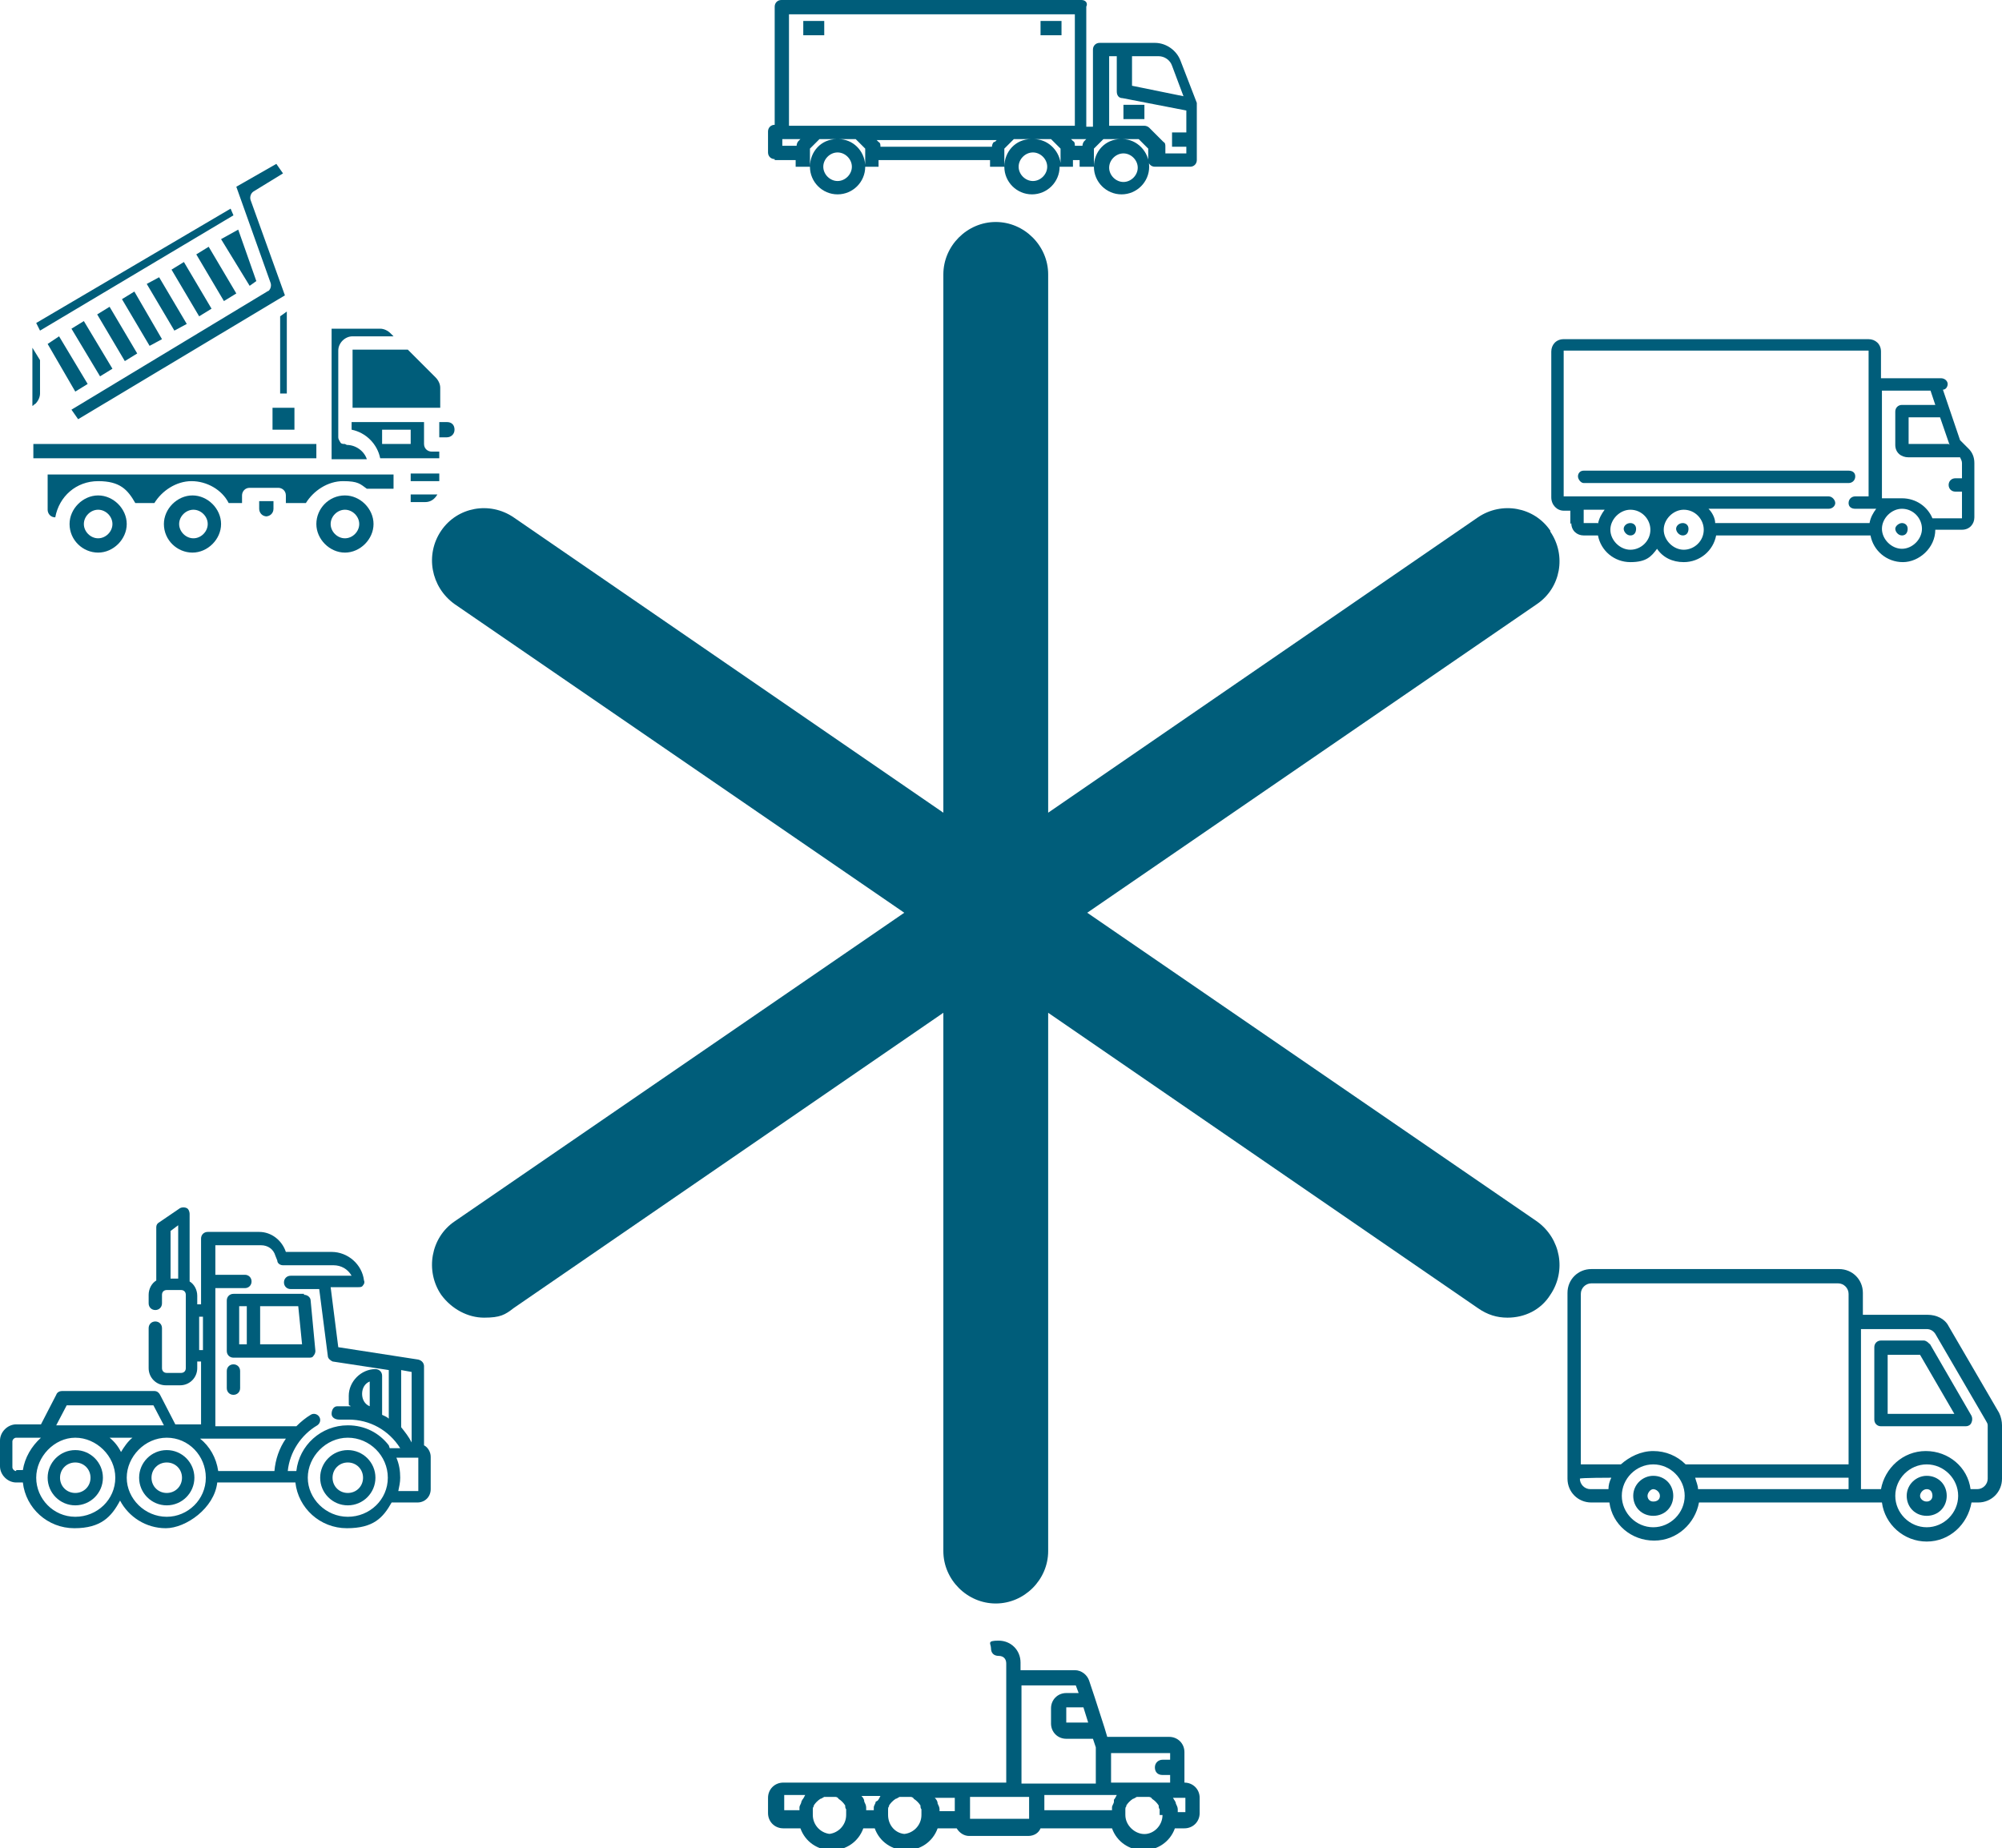 <?xml version="1.0" encoding="UTF-8"?>
<svg id="Capa_2" data-name="Capa 2" xmlns="http://www.w3.org/2000/svg" version="1.1" viewBox="0 0 210.1 194">
  <defs>
    <style>
      .cls-1 {
        fill: #005d7a;
        stroke-width: 0px;
      }
    </style>
  </defs>
  <path class="cls-1" d="M46.1,45.9h.8c.4,0,.8-.3.8-.8s-.3-.8-.8-.8h-.8v1.5Z"/>
  <path class="cls-1" d="M37,42.8h9.2s0-2.1,0-2.1c0-.4-.2-.8-.5-1.1l-2.9-2.9h-5.8v6.1Z"/>
  <rect class="cls-1" x="43.1" y="49.7" width="3" height=".8"/>
  <path class="cls-1" d="M5,53.5c0,.4.3.8.8.8h0c.4-2.2,2.2-3.8,4.5-3.8s3.1.9,3.9,2.3h2c.8-1.3,2.3-2.3,3.9-2.3s3.2.9,3.9,2.3h1.4v-.8c0-.4.3-.8.8-.8h3c.4,0,.8.3.8.8v.8h2.1c.8-1.3,2.3-2.3,3.9-2.3s1.8.3,2.5.8h2.8v-1.5H5v3.8Z"/>
  <path class="cls-1" d="M36.2,46.6c-.2,0-.4,0-.5-.2s-.2-.3-.2-.5v-9.1c0-.8.7-1.5,1.5-1.5h4.3l-.3-.3c-.3-.3-.7-.5-1.1-.5h-5.1v13.7h3.7c-.3-.9-1.2-1.5-2.1-1.5Z"/>
  <path class="cls-1" d="M81.3,16.8h2.2v.7h1.5v-1.9l1-1h1.8c-1.6,0-2.8,1.3-2.8,2.9s1.3,2.9,2.9,2.9,2.9-1.3,2.9-2.9h1.4v-.7h11.7v.7h1.5v-1.9l1-1h1.8c-1.6,0-2.8,1.3-2.8,2.9s1.3,2.9,2.9,2.9,2.9-1.3,2.9-2.9h1.4v-.7h.7v.7h1.5v-1.9l1-1h1.8c-1.6,0-2.8,1.3-2.8,2.9s1.3,2.9,2.9,2.9,2.9-1.3,2.9-2.9-1.3-2.9-2.8-2.9h1.7l1,1v1.2c0,.4.3.7.7.7h3.7c.4,0,.7-.3.7-.7v-5.8c0,0,0-.2,0-.2l-1.7-4.4c-.4-1.1-1.5-1.9-2.7-1.9h-5.8c-.4,0-.7.3-.7.7v8.1h-.7V.7C114.2.3,113.9,0,113.5,0h-31.5c-.4,0-.7.3-.7.7v12.4h0c-.4,0-.7.3-.7.7v2.2c0,.4.3.7.7.7ZM119.4,17.6c0,.8-.7,1.5-1.5,1.5s-1.5-.7-1.5-1.5.7-1.5,1.5-1.5,1.5.7,1.5,1.5ZM118.7,5.9h2.9c.6,0,1.2.4,1.4,1l1.2,3.2-5.4-1.1v-3.1ZM116.5,5.9h0s.7,0,.7,0v3.7c0,.4.2.7.6.7l6.7,1.3v2.3h-1.5v1.5h1.5v.7h-2.2v-.7c0-.2,0-.4-.2-.5l-1.5-1.5c-.1-.1-.3-.2-.5-.2h-3.7v-7.3ZM87.9,19c-.8,0-1.5-.7-1.5-1.5s.7-1.5,1.5-1.5,1.5.7,1.5,1.5-.7,1.5-1.5,1.5ZM88,14.6h1.8l1,1v1.7c-.1-1.5-1.3-2.7-2.8-2.7ZM104.3,14.9c-.1.1-.2.3-.2.5h-11.7c0-.2,0-.4-.2-.5l-.2-.2h12.6l-.2.2ZM108.4,19c-.8,0-1.5-.7-1.5-1.5s.7-1.5,1.5-1.5,1.5.7,1.5,1.5-.7,1.5-1.5,1.5ZM108.5,14.6h1.8l1,1v1.5c-.2-1.4-1.4-2.5-2.8-2.5ZM114,14.6l-.2.2c-.1.1-.2.3-.2.5h-.8c0-.2,0-.4-.2-.5l-.2-.2h1.6ZM82.8,1.5h30v11.7h-30V1.5ZM84,14.6l-.2.2c-.1.1-.2.3-.2.5h-1.5v-.7h1.9Z"/>
  <path class="cls-1" d="M43.1,52.7h1.5c.6,0,1-.3,1.3-.8h-2.8v.8Z"/>
  <path class="cls-1" d="M46.1,47.4h-.8c-.4,0-.8-.3-.8-.8v-2.3h-7.6v.8c1.5.3,2.7,1.5,3,3h6.2v-.8ZM43.1,46.6h-3v-1.5h3v1.5Z"/>
  <path class="cls-1" d="M24.5,143.2c-.4,0-.7.3-.7.7v1.8c0,.4.3.7.7.7s.7-.3.7-.7v-1.8c0-.4-.3-.7-.7-.7Z"/>
  <rect class="cls-1" x="117.9" y="11" width="2.2" height="1.5"/>
  <path class="cls-1" d="M202.5,141.1c-.1-.2-.4-.4-.6-.4h-4.5c-.4,0-.7.3-.7.7v7.6c0,.4.3.7.7.7h8.9c.2,0,.5-.1.6-.4.1-.2.1-.5,0-.7l-4.4-7.6ZM198.1,148.4v-6.2h3.4l3.6,6.2h-7Z"/>
  <path class="cls-1" d="M36.2,52c-1.7,0-3,1.4-3,3s1.4,3,3,3,3-1.4,3-3-1.4-3-3-3ZM36.2,56.5c-.8,0-1.5-.7-1.5-1.5s.7-1.5,1.5-1.5,1.5.7,1.5,1.5-.7,1.5-1.5,1.5Z"/>
  <path class="cls-1" d="M44.5,151.9h0v-8.5c0-.3-.2-.6-.6-.7l-8.4-1.3-.8-6.3h2.9c.2,0,.4,0,.5-.2.1-.1.2-.3.1-.5-.2-1.7-1.7-3-3.4-3h-4.8c-.4-1.2-1.5-2.1-2.8-2.1h-5.4c-.4,0-.7.3-.7.7v6.9h-.4v-.9c0-.6-.3-1.2-.8-1.5v-7.1c0-.2-.1-.5-.3-.6-.2-.1-.5-.1-.7,0l-2.2,1.5c-.2.1-.3.3-.3.5v5.6c-.5.3-.8.9-.8,1.5v.9c0,.4.3.7.7.7s.7-.3.7-.7v-.9c0-.3.2-.5.5-.5h1.5c.3,0,.5.2.5.5v7.7c0,.3-.2.5-.5.5h-1.5c-.3,0-.5-.2-.5-.5v-4.2c0-.4-.3-.7-.7-.7s-.7.3-.7.7v4.2c0,1,.8,1.8,1.8,1.8h1.5c1,0,1.8-.8,1.8-1.8v-.7h.4v6.6h-2.7l-1.6-3.1c-.1-.2-.3-.4-.6-.4H6.5c-.2,0-.5.1-.6.4l-1.6,3.1H1.7c-.9,0-1.7.8-1.7,1.7v2.7c0,.9.8,1.7,1.7,1.7h.7c.3,2.7,2.6,4.8,5.4,4.8s3.9-1.2,4.8-2.9c.9,1.7,2.7,2.9,4.8,2.9s5.1-2.1,5.4-4.8h8.2c.3,2.7,2.6,4.8,5.4,4.8s3.8-1.1,4.7-2.7h2.7c.8,0,1.4-.6,1.4-1.4v-3.4c0-.5-.3-1-.7-1.2ZM18.7,134.2h-.8v-5l.8-.6v5.6ZM42.1,143.8l1.1.2v7.4c-.3-.6-.7-1.1-1.1-1.6v-6ZM20.9,141.7v-3.5h.4v3.5h-.4ZM7,147.5h9.1l1.1,2.1H5.9l1.1-2.1ZM1.7,154.4c-.2,0-.4-.2-.4-.4v-2.7c0-.2.2-.4.4-.4h2.6c-1,.9-1.7,2.1-1.9,3.4h-.7ZM7.9,159.2c-2.3,0-4.1-1.9-4.1-4.1s1.9-4.2,4.1-4.2,4.2,1.9,4.2,4.2-1.9,4.1-4.2,4.1ZM11.4,150.9h2.5c-.5.4-.9,1-1.2,1.5-.3-.6-.7-1.1-1.2-1.5ZM17.5,159.2c-2.3,0-4.2-1.9-4.2-4.1s1.9-4.2,4.2-4.2,4.1,1.9,4.1,4.2-1.9,4.1-4.1,4.1ZM28.8,154.4h-5.9c-.2-1.4-.9-2.6-1.9-3.4h9c-.7,1-1.1,2.2-1.2,3.4ZM36.5,159.2c-2.3,0-4.2-1.9-4.2-4.1s1.9-4.2,4.2-4.2,4.2,1.9,4.2,4.2-1.9,4.1-4.2,4.1ZM40.8,151.7c-1-1.3-2.5-2.1-4.3-2.1-2.8,0-5.1,2.1-5.4,4.8h-.9c.2-2,1.4-3.8,3.1-4.8.3-.2.4-.6.2-.9s-.6-.4-.9-.2c-.5.3-1,.7-1.5,1.2h-8.5v-14.5h3.1c.4,0,.7-.3.7-.7s-.3-.7-.7-.7h-3.1v-3.1h4.8c.7,0,1.3.4,1.5,1.1l.2.5c0,.3.3.5.6.5h5.3c.8,0,1.5.4,1.9,1.1h-6.4c-.4,0-.7.3-.7.7s.3.7.7.7h3l.9,7c0,.3.3.5.5.6l5.9.9v5.1c-.2-.2-.5-.3-.7-.4v-4.1c0-.4-.3-.7-.7-.7-1.5,0-2.8,1.3-2.8,2.8s0,.8.2,1.1h-.3c-.4,0-.8,0-1.1,0-.4,0-.6.4-.6.8,0,.4.4.6.8.6.3,0,.6,0,1,0,2.2,0,4.2,1.1,5.4,3h-1.1ZM38.8,145v2.6h0c-.5-.2-.8-.7-.8-1.3s.3-1.1.8-1.3ZM43.9,156.5h-2.1c.1-.5.2-.9.2-1.4,0-.7-.1-1.4-.4-2.1h2.3s0,0,0,0v3.4s0,0,0,0Z"/>
  <path class="cls-1" d="M210.1,155.2v-5.6c0-.4-.1-.9-.3-1.3l-5.3-9.1c-.4-.8-1.3-1.2-2.2-1.2h-6.8v-2.3c0-1.4-1.1-2.5-2.5-2.5h-26c-1.4,0-2.5,1.1-2.5,2.5v19.5c0,1.4,1.1,2.5,2.5,2.5h1.9c.3,2.3,2.3,4,4.7,4s4.3-1.8,4.7-4h16.5s0,0,0,0h2.7c.3,2.3,2.3,4.1,4.7,4.1s4.3-1.8,4.7-4.1h.7c1.4,0,2.5-1.1,2.5-2.5h0ZM177.9,155.1h16.1v1.2h-15.8c0-.4-.2-.8-.3-1.2ZM166.9,134.7h26c.6,0,1.1.5,1.1,1.1v3s0,0,0,0v14.9h-17.1c-.9-.9-2.1-1.4-3.4-1.4s-2.5.6-3.4,1.4h-4.2v-17.9c0-.6.5-1.1,1.1-1.1ZM165.8,155.2h0c0-.1,3.3-.1,3.3-.1-.2.4-.3.8-.3,1.2h-1.9c-.6,0-1.1-.5-1.1-1.1ZM173.5,160.3c-1.8,0-3.3-1.5-3.3-3.3s1.5-3.3,3.3-3.3,3.3,1.5,3.3,3.3-1.5,3.3-3.3,3.3ZM202.2,160.3c-1.8,0-3.3-1.5-3.3-3.3s1.5-3.3,3.3-3.3,3.3,1.5,3.3,3.3-1.5,3.3-3.3,3.3ZM208.6,155.2c0,.6-.5,1.1-1.1,1.1h-.7c-.3-2.3-2.3-4-4.7-4s-4.3,1.8-4.7,4h-2.1v-16.8h6.9c.4,0,.7.2.9.5l5.3,9.1c.1.2.2.3.2.5v5.6Z"/>
  <rect class="cls-1" x="109.2" y="2.2" width="2.2" height="1.5"/>
  <path class="cls-1" d="M202.2,154.9c-1.1,0-2.1.9-2.1,2.1s.9,2.1,2.1,2.1,2.1-.9,2.1-2.1-.9-2.1-2.1-2.1ZM202.2,157.6c-.4,0-.7-.3-.7-.6s.3-.7.7-.7.6.3.6.7-.3.6-.6.6Z"/>
  <path class="cls-1" d="M173.5,154.9c-1.1,0-2.1.9-2.1,2.1s.9,2.1,2.1,2.1,2.1-.9,2.1-2.1-.9-2.1-2.1-2.1ZM173.5,157.6c-.4,0-.6-.3-.6-.6s.3-.7.6-.7.7.3.7.7-.3.6-.7.6Z"/>
  <rect class="cls-1" x="84.3" y="2.2" width="2.2" height="1.5"/>
  <path class="cls-1" d="M31.9,135.8h-7.4c-.4,0-.7.3-.7.7v5.3h0c0,.4.3.7.7.7h7.9c.2,0,.4,0,.5-.2.1-.1.2-.3.2-.5l-.5-5.3c0-.3-.3-.6-.7-.6ZM25.9,141.1h-.8v-4h.8v4ZM27.3,141.1v-4h4l.4,4h-4.4Z"/>
  <polygon class="cls-1" points="15.4 29.8 18.3 34.7 18.3 34.7 19.6 34 16.7 29.1 15.4 29.8"/>
  <polygon class="cls-1" points="24.5 22.6 24.2 21.9 3.8 33.9 4.2 34.7 24.5 22.6"/>
  <path class="cls-1" d="M27.9,54.2c.4,0,.8-.3.8-.8v-.8h-1.5v.8c0,.4.3.8.8.8Z"/>
  <rect class="cls-1" x="3.5" y="46.6" width="29.7" height="1.5"/>
  <polygon class="cls-1" points="7.5 34.5 10.5 39.5 10.5 39.5 11.8 38.7 8.8 33.7 7.5 34.5"/>
  <path class="cls-1" d="M194.7,50c0-.4-.3-.6-.7-.6h-27.8c-.4,0-.6.3-.6.6s.3.7.6.7h27.8c.4,0,.7-.3.7-.7Z"/>
  <polygon class="cls-1" points="5 36.1 7.9 41.1 9.2 40.3 6.2 35.3 5 36.1"/>
  <path class="cls-1" d="M176.6,54.9c-.4,0-.7.3-.7.6s.3.7.7.7.6-.3.6-.7-.3-.6-.6-.6Z"/>
  <path class="cls-1" d="M7.9,152.2c-1.6,0-2.9,1.3-2.9,2.9s1.3,2.9,2.9,2.9,2.9-1.3,2.9-2.9-1.3-2.9-2.9-2.9ZM7.9,156.7c-.9,0-1.6-.7-1.6-1.6s.7-1.6,1.6-1.6,1.6.7,1.6,1.6-.7,1.6-1.6,1.6Z"/>
  <polygon class="cls-1" points="10.2 33 13.1 37.9 14.4 37.1 11.5 32.2 10.2 33"/>
  <path class="cls-1" d="M162.7,55.7c-1.7-2.5-5.1-3.1-7.6-1.4l-45.1,31V28.8c0-3-2.5-5.5-5.5-5.5s-5.5,2.5-5.5,5.5v56.5l-45.1-31c-2.5-1.7-5.9-1.1-7.6,1.4-1.7,2.5-1.1,5.9,1.4,7.7l47.2,32.4-47.2,32.4c-2.5,1.7-3.1,5.2-1.4,7.7,1.1,1.5,2.8,2.4,4.5,2.4s2.2-.3,3.1-1l45.1-31v56.5c0,3,2.5,5.5,5.5,5.5s5.5-2.5,5.5-5.5v-56.5l45.1,31c1,.7,2,1,3.1,1,1.8,0,3.5-.8,4.5-2.4,1.7-2.5,1.1-5.9-1.4-7.7l-47.2-32.4,47.2-32.4c2.5-1.7,3.1-5.1,1.4-7.6Z"/>
  <path class="cls-1" d="M199.6,56.2c.4,0,.6-.3.6-.7s-.3-.6-.6-.6-.7.3-.7.6.3.7.7.7Z"/>
  <path class="cls-1" d="M171.1,54.9c-.4,0-.7.3-.7.6s.3.7.7.7.6-.3.6-.7-.3-.6-.6-.6Z"/>
  <path class="cls-1" d="M124.3,187v-3.1c0-.9-.7-1.6-1.6-1.6h-6.5l-.3-1-1-3.1-.6-1.8c-.2-.6-.8-1.1-1.5-1.1h-5.7v-.8c0-1.3-1-2.3-2.3-2.3s-.8.3-.8.8.3.8.8.8.8.3.8.8v12.5h-1.6s-1.5,0-1.5,0h-12.5s-7.8,0-7.8,0c-.9,0-1.6.7-1.6,1.6v1.6c0,.9.7,1.6,1.6,1.6h1.8c.5,1.4,1.8,2.3,3.3,2.3s2.8-.9,3.3-2.3h1.2c.5,1.4,1.8,2.3,3.3,2.3s2.8-.9,3.3-2.3h2c.3.5.8.8,1.3.8h6.2c.6,0,1.1-.3,1.3-.8h7.5c.5,1.4,1.8,2.3,3.3,2.3s2.8-.9,3.3-2.3h1c.9,0,1.6-.7,1.6-1.6v-1.6h0c0-.9-.7-1.6-1.6-1.6ZM84.1,189.1s0,0,0,0c0,.2-.2.4-.2.6,0,0,0,0,0,0,0,0,0,.2,0,.3h-1.6v-1.6h2.2c-.1.2-.2.4-.3.5ZM87.3,192.5c-1.1,0-2-.9-2-2s0-.3,0-.5c0,0,0,0,0-.1,0-.1,0-.2.1-.3,0,0,0,0,0-.1.2-.3.4-.5.7-.7,0,0,0,0,0,0,.1,0,.2-.1.4-.2,0,0,0,0,.1,0,.3,0,.6,0,.9,0,0,0,0,0,.1,0,.1,0,.3,0,.4.2,0,0,0,0,0,0,.3.2.5.4.7.7,0,0,0,0,0,.1,0,0,0,.2.1.3,0,0,0,0,0,.1,0,.2,0,.3,0,.5,0,1.1-.9,2-2,2ZM91.9,189.1h0s0,0,0,0c0,.2-.2.4-.2.6,0,0,0,0,0,0,0,0,0,.2,0,.3h-.8c0,0,0-.2,0-.3,0,0,0,0,0,0,0-.2-.1-.4-.2-.6h0c0-.3-.2-.5-.3-.6h2c-.1.2-.2.4-.3.5ZM95.1,192.5c-1.1,0-1.9-.9-1.9-2s0-.3,0-.5c0,0,0,0,0-.1,0-.1,0-.2.1-.3,0,0,0,0,0-.1.2-.3.4-.5.7-.7,0,0,0,0,0,0,.1,0,.2-.1.4-.2,0,0,0,0,.1,0,.3,0,.6,0,.9,0,0,0,0,0,.1,0,.1,0,.3,0,.4.2,0,0,0,0,0,0,.3.2.5.4.7.7,0,0,0,0,0,.1,0,0,0,.2.1.3,0,0,0,0,0,.1,0,.2,0,.3,0,.5,0,1.1-.9,2-2,2ZM100.2,190.1h-1.6c0,0,0-.2,0-.2,0,0,0,0,0,0,0-.2-.1-.4-.2-.6h0c0-.3-.2-.5-.3-.6h2.1v1.6ZM114.2,180.8h-2.3v-1.6h1.8l.5,1.6ZM108,190.9h-6.2v-2.3h6.2v2.3ZM107.2,187v-10.1h5.7l.3.8h-1.3c-.9,0-1.6.7-1.6,1.6v1.6c0,.9.7,1.6,1.6,1.6h2.8l.3.9v3.8h-7.8ZM116.9,189.1s0,0,0,0c0,.2-.2.4-.2.6,0,0,0,0,0,0,0,0,0,.2,0,.3h-7.1v-1.6h7.6c-.1.2-.2.4-.3.5ZM122,190.5c0,1.1-.9,2-1.9,2s-2-.9-2-2,0-.3,0-.5c0,0,0,0,0-.1,0-.1,0-.2.1-.3,0,0,0,0,0-.1.2-.3.4-.5.7-.7,0,0,0,0,0,0,.1,0,.2-.1.4-.2,0,0,0,0,.1,0,.2,0,.3,0,.5,0s.3,0,.5,0c0,0,0,0,.1,0,.1,0,.3,0,.4.2,0,0,0,0,0,0,.3.2.5.4.7.7,0,0,0,0,0,.1,0,0,0,.2.1.3,0,0,0,0,0,.1,0,.2,0,.3,0,.5h0ZM122.8,184.7h-.8c-.4,0-.8.3-.8.8s.3.8.8.8h.8v.8h-6.2v-3.1h6.2v.8ZM124.4,188.6v1.6h-.8c0,0,0-.2,0-.3,0,0,0,0,0,0,0-.2-.1-.4-.2-.6,0,0,0,0,0,0,0-.2-.2-.4-.3-.6h1.4,0Z"/>
  <path class="cls-1" d="M4.2,41.3v-3.5h0l-.8-1.3v6.1c.1,0,.2-.2.3-.2.3-.3.5-.7.5-1.1Z"/>
  <path class="cls-1" d="M7.3,55c0,1.7,1.4,3,3,3s3-1.4,3-3-1.4-3-3-3-3,1.4-3,3ZM11.8,55c0,.8-.7,1.5-1.5,1.5s-1.5-.7-1.5-1.5.7-1.5,1.5-1.5,1.5.7,1.5,1.5Z"/>
  <rect class="cls-1" x="28.6" y="42.8" width="2.3" height="2.3"/>
  <path class="cls-1" d="M36.5,152.2c-1.6,0-2.9,1.3-2.9,2.9s1.3,2.9,2.9,2.9,2.9-1.3,2.9-2.9-1.3-2.9-2.9-2.9ZM36.5,156.7c-.9,0-1.6-.7-1.6-1.6s.7-1.6,1.6-1.6,1.6.7,1.6,1.6-.7,1.6-1.6,1.6Z"/>
  <path class="cls-1" d="M164.9,54.9c0,.8.6,1.3,1.3,1.3h1.5c.3,1.6,1.7,2.8,3.4,2.8s2.2-.6,2.8-1.4c.6.9,1.6,1.4,2.8,1.4,1.7,0,3.1-1.2,3.4-2.8h16.2c.3,1.6,1.7,2.8,3.4,2.8s3.4-1.5,3.4-3.4h0s2.8,0,2.8,0c.8,0,1.3-.6,1.3-1.3v-5.7h0c0-.6-.2-1.1-.6-1.5l-.9-.9-1.8-5.3c.3,0,.5-.3.5-.6s-.3-.6-.7-.6h-6.3v-2.8c0-.8-.6-1.3-1.3-1.3h-32c-.8,0-1.3.6-1.3,1.3v15.3c0,.8.6,1.4,1.3,1.4h.7v1.4ZM204.5,46.6h-4.2s0,0,0,0v-2.8h3.3l1,2.9ZM197.5,41s0,0,0,0h5.1l.5,1.5h-3.5c-.4,0-.7.3-.7.7v3.5c0,.8.6,1.3,1.4,1.3h5.4c.1.2.2.4.2.6v1.6h-.7c-.4,0-.7.3-.7.7s.3.7.7.7h.7v2.8s0,0,0,0h-3.1c-.5-1.2-1.7-2.1-3.2-2.1h-2.1v-11.2ZM199.6,53.4h0c1.2,0,2.1,1,2.1,2.1s-1,2.1-2.1,2.1-2.1-1-2.1-2.1,1-2.1,2.1-2.1ZM167.7,54.9h-1.5s0,0,0,0v-1.4h2.2c-.3.4-.6.9-.7,1.5ZM173.2,55.6c0,1.2-1,2.1-2.1,2.1s-2.1-1-2.1-2.1,1-2.1,2.1-2.1h0c1.2,0,2.1,1,2.1,2.1h0ZM178.8,55.6c0,1.2-1,2.1-2.1,2.1s-2.1-1-2.1-2.1,1-2.1,2.1-2.1h0c1.2,0,2.1,1,2.1,2.1h0ZM164.1,52.1s0,0,0,0v-15.3s0,0,0,0h32s0,0,0,0v15.3h-1.4c-.4,0-.7.3-.7.7s.3.6.7.6h2.2c-.3.4-.6.9-.7,1.5h-16.2c0-.5-.3-1.1-.7-1.5h12.6c.4,0,.7-.3.7-.6s-.3-.7-.7-.7h-27.8Z"/>
  <polygon class="cls-1" points="12.8 31.4 15.7 36.3 17 35.6 14.1 30.6 12.8 31.4"/>
  <path class="cls-1" d="M17.2,55c0,1.7,1.4,3,3,3s3-1.4,3-3-1.4-3-3-3-3,1.4-3,3ZM21.8,55c0,.8-.7,1.5-1.5,1.5s-1.5-.7-1.5-1.5.7-1.5,1.5-1.5,1.5.7,1.5,1.5Z"/>
  <polygon class="cls-1" points="29.4 41.3 30.1 41.3 30.1 32.7 29.4 33.2 29.4 41.3"/>
  <path class="cls-1" d="M28.2,30.5l-20.7,12.5.7,1,21.7-13-3.6-10h0c-.1-.3,0-.7.3-.9l3.1-1.9-.7-1-4.2,2.4,3.6,10.1c.1.3,0,.7-.3.9Z"/>
  <polygon class="cls-1" points="18 28.3 20.9 33.2 20.9 33.2 22.2 32.4 19.3 27.5 18 28.3"/>
  <path class="cls-1" d="M17.5,152.2c-1.6,0-2.9,1.3-2.9,2.9s1.3,2.9,2.9,2.9,2.9-1.3,2.9-2.9-1.3-2.9-2.9-2.9ZM17.5,156.7c-.9,0-1.6-.7-1.6-1.6s.7-1.6,1.6-1.6,1.6.7,1.6,1.6-.7,1.6-1.6,1.6Z"/>
  <polygon class="cls-1" points="20.6 26.7 23.5 31.6 24.8 30.8 21.9 25.9 20.6 26.7"/>
  <polygon class="cls-1" points="23.2 25.1 26.2 30 26.9 29.5 25 24.1 25 24.1 23.2 25.1"/>
</svg>